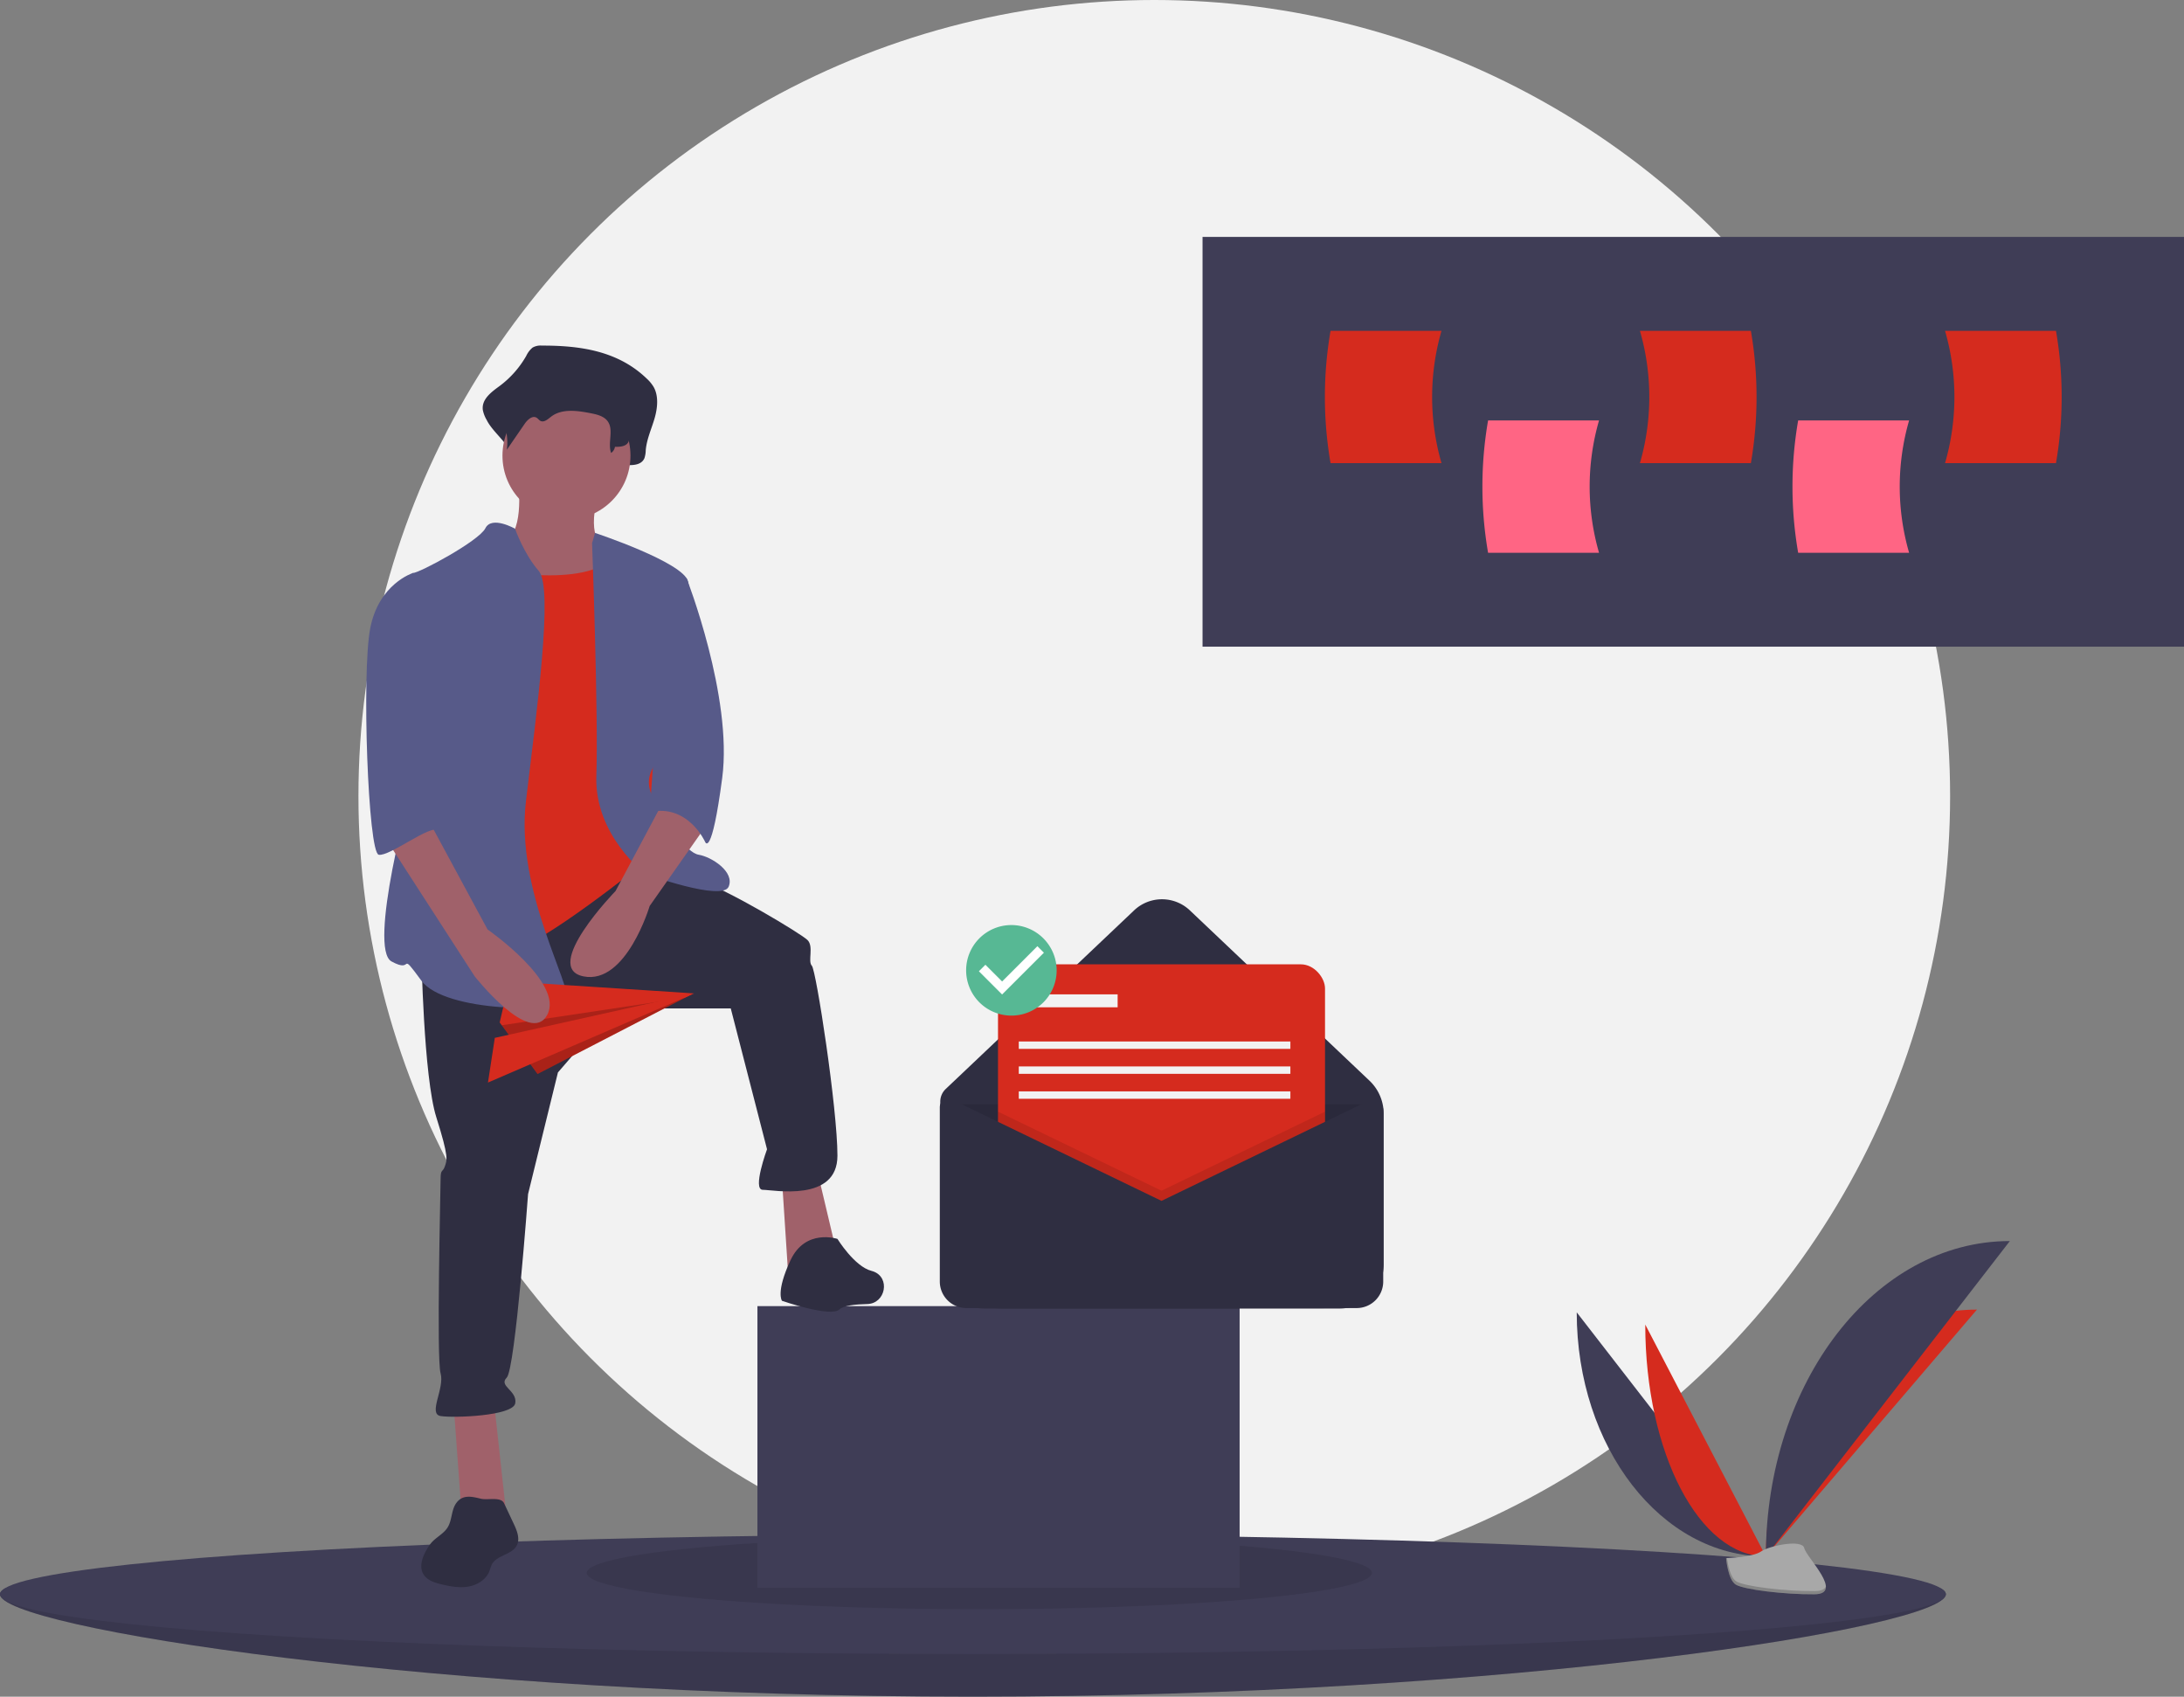 <svg id="e5dd2074-6f57-4137-8881-f8558dfe8bae" data-name="Layer 1" xmlns="http://www.w3.org/2000/svg" width="1023.623" height="795.001" viewBox="0 0 1023.623 795.001"><rect x="0" y="0" width="1023.623" height="795.001" fill="#808080" stroke="none"/><title>subscription</title><circle cx="541" cy="373" r="373" fill="#f2f2f2"/><path d="M1000.189,799.5c0,15.464-204.158,48-456,48s-456-32.536-456-48,204.158-8,456-8S1000.189,784.036,1000.189,799.5Z" transform="translate(-88.189 -52.5)" fill="#3f3d56"/><path d="M1000.189,799.5c0,15.464-204.158,48-456,48s-456-32.536-456-48,204.158-8,456-8S1000.189,784.036,1000.189,799.5Z" transform="translate(-88.189 -52.5)" opacity="0.1"/><ellipse cx="456" cy="747.001" rx="456" ry="28" fill="#3f3d56"/><ellipse cx="459" cy="737.001" rx="184" ry="17" opacity="0.1"/><path d="M827.189,667.412c0,63.204,39.651,114.348,88.652,114.348" transform="translate(-88.189 -52.5)" fill="#3f3d56"/><path d="M915.841,781.761c0-63.914,44.248-115.633,98.93-115.633" transform="translate(-88.189 -52.5)" fill="#D52B1E"/><path d="M859.309,673.142c0,60.037,25.285,108.619,56.532,108.619" transform="translate(-88.189 -52.5)" fill="#D52B1E"/><path d="M915.841,781.761c0-81.668,51.144-147.753,114.348-147.753" transform="translate(-88.189 -52.5)" fill="#3f3d56"/><path d="M897.19,782.567s12.572-.387,16.361-3.085,19.339-5.92,20.279-1.593,18.894,21.521,4.7,21.636-32.981-2.211-36.762-4.515S897.19,782.567,897.19,782.567Z" transform="translate(-88.189 -52.5)" fill="#a8a8a8"/><path d="M938.784,798.018c-14.194.115-32.981-2.211-36.762-4.514-2.88-1.754-4.028-8.049-4.412-10.953-.266.011-.42.016-.42.016s.796,10.14,4.578,12.443,22.568,4.629,36.762,4.514c4.097-.033,5.513-1.491,5.435-3.65C943.396,797.179,941.834,797.994,938.784,798.018Z" transform="translate(-88.189 -52.5)" opacity="0.2"/><rect x="355" y="612.001" width="226" height="132" fill="#3f3d56"/><path d="M716.107,665.627H549.487a20.602,20.602,0,0,1-20.602-20.602V568.688a8.162,8.162,0,0,1,2.547-5.923l88.292-83.694a19.003,19.003,0,0,1,26.146,0l84.182,79.798a21.334,21.334,0,0,1,6.657,15.483v70.674A20.602,20.602,0,0,1,716.107,665.627Z" transform="translate(-88.189 -52.5)" fill="#2f2e41"/><path d="M440.696,517.441H646.789a0,0,0,0,1,0,0v66.954a28.732,28.732,0,0,1-28.732,28.732h-148.628A28.732,28.732,0,0,1,440.696,584.395V517.441A0,0,0,0,1,440.696,517.441Z" opacity="0.1"/><path d="M528.668,564.962" transform="translate(-88.189 -52.5)" fill="none" stroke="#3f3d56" stroke-miterlimit="10"/><rect x="467.757" y="451.847" width="153.27" height="153.27" rx="11.336" fill="#D52B1E"/><polygon points="621.027 520.883 621.027 605.117 467.757 605.117 467.757 520.883 544.392 557.924 621.027 520.883" opacity="0.1"/><path d="M632.58,615.186,534.386,567.725a3.984,3.984,0,0,0-5.718,3.587v81.658a12.44,12.44,0,0,0,12.44,12.44h182.944a12.44,12.44,0,0,0,12.44-12.44V572.711a4.862,4.862,0,0,0-6.977-4.377Z" transform="translate(-88.189 -52.5)" fill="#2f2e41"/><rect x="480.962" y="465.918" width="42.864" height="6.062" fill="#f2f2f2"/><rect x="477.498" y="487.999" width="127.292" height="3.464" fill="#f2f2f2"/><rect x="477.498" y="499.69" width="127.292" height="3.464" fill="#f2f2f2"/><rect x="477.498" y="511.38" width="127.292" height="3.464" fill="#f2f2f2"/><ellipse cx="474.035" cy="454.26" rx="17.752" ry="17.784" fill="#fff"/><path d="M562.223,485.945a21.215,21.215,0,1,0,21.215,21.215A21.278,21.278,0,0,0,562.223,485.945Zm-4.355,32.527L546.995,507.599l3.05-3.05,7.833,7.833,16.534-16.534,3.05,3.05-19.594,19.573Z" transform="translate(-88.189 -52.5)" fill="#57b894"/><rect x="563.623" y="111.008" width="460" height="192" fill="#3f3d56"/><path d="M837.642,311.508h-52a181.872,181.872,0,0,1,0-62h52A111.559,111.559,0,0,0,837.642,311.508Z" transform="translate(-88.189 -52.5)" fill="#ff6584"/><path d="M982.973,311.508h-52a181.872,181.872,0,0,1,0-62h52A111.559,111.559,0,0,0,982.973,311.508Z" transform="translate(-88.189 -52.5)" fill="#ff6584"/><path d="M763.811,269.508h-52a181.872,181.872,0,0,1,0-62h52A111.559,111.559,0,0,0,763.811,269.508Z" transform="translate(-88.189 -52.5)" fill="#D52B1E"/><path d="M856.811,269.508h52a181.872,181.872,0,0,0,0-62h-52A111.559,111.559,0,0,1,856.811,269.508Z" transform="translate(-88.189 -52.5)" fill="#D52B1E"/><path d="M999.811,269.508h52a181.872,181.872,0,0,0,0-62h-52A111.559,111.559,0,0,1,999.811,269.508Z" transform="translate(-88.189 -52.5)" fill="#D52B1E"/><path d="M342.068,214.43a7.431,7.431,0,0,0-4.31.963,11.243,11.243,0,0,0-2.915,3.848,46.029,46.029,0,0,1-12.539,14.164c-3.726,2.729-8.463,6.133-7.825,11.165a15.091,15.091,0,0,0,1.816,4.713c3.437,6.938,12.817,12.3,11.894,20.218,3.415-5.717-1.153-8.544,2.262-14.261,1.626-2.723,4.451-5.796,6.907-4.086.822.572,1.362,1.599,2.218,2.102,2.043,1.199,4.215-1.093,6.024-2.716,6.235-5.597,15.101-4.131,22.859-2.387,3.663.823,7.686,1.903,9.851,5.404,2.847,4.603-2.705,9.573-4.107,14.777a2.835,2.835,0,0,0,3.043,3.529c2.328-.23,5.086-.418,5.223-1.439,2.929.104,6.518-.227,7.773-3.277a12.824,12.824,0,0,0,.602-3.73c.461-5.123,2.635-9.797,4.075-14.672s2.067-10.59-.364-14.913a17.256,17.256,0,0,0-3.185-3.871C377.574,216.611,359.438,214.41,342.068,214.43Z" transform="translate(-88.189 -52.5)" fill="#2f2e41"/><path d="M331.189,279.5s3,25-8,27,10,36,10,36l50,6-12-40s-8-3-3-23S331.189,279.5,331.189,279.5Z" transform="translate(-88.189 -52.5)" fill="#a0616a"/><polygon points="212.5 656.501 216.5 711.501 237.5 711.501 231.5 656.501 212.5 656.501" fill="#a0616a"/><polygon points="366.5 552.501 369.5 598.501 392.5 588.501 383.5 550.501 366.5 552.501" fill="#a0616a"/><path d="M285.689,499s1,58,7,77,5,20,4,23-2,1-2,6-2,84,0,91-6,19,0,20,34,0,35-6-8-8-4-12,10-86,10-86l14-57,26-30h55l17,66s-7,19-2,19,35,6,35-16-10-87-12-89,1-9-2-12-38-24-51-28-31.237-8.761-31.237-8.761Z" transform="translate(-88.189 -52.5)" fill="#2f2e41"/><path d="M480.689,633s-15-5-22,10-4,19-4,19,23,8,27,4c1.74-1.74,7.266-2.345,12.955-2.473,8.664-.194,10.969-12.451,2.786-15.306q-.366-.128-.741-.222C488.689,646,480.689,633,480.689,633Z" transform="translate(-88.189 -52.5)" fill="#2f2e41"/><circle cx="265.5" cy="213.501" r="30" fill="#a0616a"/><path d="M314.689,319s49,10,61-6,17,45,17,45l6,64-9,35s-47,38-62,41-38,5-38,5,7-111,7-113S314.689,319,314.689,319Z" transform="translate(-88.189 -52.5)" fill="#D52B1E"/><path d="M329.591,300.246s-10.902-6.245-13.902-.245-31,21-34,21,6,83,2,93-23,83-12,89,3-6,14,9,65,15,68,9-24-51-19-93,13-100,6-108S329.591,300.246,329.591,300.246Z" transform="translate(-88.189 -52.5)" fill="#575a89"/><path d="M365.689,307l1.393-4.794s41.607,13.794,43.607,22.794,1,72-6,77-17,13-10,25,15,25,21,26,17,8,14,15-39-6-39-6-24-18-23-46S365.689,307,365.689,307Z" transform="translate(-88.189 -52.5)" fill="#575a89"/><path d="M400.689,425l-24,45s-35,36-15,40,31-33,31-33l26-37Z" transform="translate(-88.189 -52.5)" fill="#a0616a"/><path d="M343.53,222.279a6.809,6.809,0,0,0-3.508.68,8.177,8.177,0,0,0-2.373,2.72,34.551,34.551,0,0,1-10.207,10.011c-3.033,1.929-6.889,4.335-6.37,7.892a9.868,9.868,0,0,0,1.478,3.331,26.203,26.203,0,0,1,3.184,16.332l8.34-12.122c1.324-1.924,3.624-4.096,5.622-2.888.669.405,1.109,1.13,1.805,1.485,1.663.847,3.432-.772,4.903-1.92,5.075-3.956,12.293-2.919,18.608-1.687,2.982.582,6.256,1.345,8.019,3.819,2.929,4.112-.129,10.053,1.58,14.803a4.364,4.364,0,0,0,1.806-2.882c2.384.074,5.306-.161,6.327-2.316a7.981,7.981,0,0,0,.49-2.636c.375-3.621,2.145-6.924,3.317-10.37s1.682-7.485-.296-10.54a12.754,12.754,0,0,0-2.592-2.736C372.433,223.821,357.669,222.265,343.53,222.279Z" transform="translate(-88.189 -52.5)" fill="#2f2e41"/><path d="M400.689,321l9.317,2.473s21.683,55.527,16.683,93.527-8,30-8,30-8-18-26-14Z" transform="translate(-88.189 -52.5)" fill="#575a89"/><path d="M302.074,756.732c-2.411,3.277-1.928,7.961-4.064,11.424-1.852,3.002-5.341,4.575-7.657,7.235a19.395,19.395,0,0,0-1.969,2.832c-2.148,3.599-3.895,8.211-1.779,11.829,1.702,2.91,5.28,4.048,8.561,4.823,4.147.98,8.456,1.764,12.651,1.015s8.295-3.318,9.791-7.308a28.23,28.23,0,0,1,1.047-2.954c2.274-4.476,9.406-4.525,11.733-8.974,1.629-3.113.132-6.877-1.365-10.056l-4.57-9.71c-1.517-3.222-7.665-1.369-10.87-2.141C309.403,753.74,305.081,752.631,302.074,756.732Z" transform="translate(-88.189 -52.5)" fill="#2f2e41"/><polygon points="234.202 479.085 251.934 503.23 321.083 467.503 325.072 465.451 238.676 459.871 234.202 479.085" fill="#D52B1E"/><polygon points="235.165 480.395 251.934 503.23 321.083 467.503 235.165 480.395" opacity="0.2"/><polygon points="228.704 507.245 231.911 486.306 325.42 465.471 228.704 507.245" fill="#D52B1E"/><path d="M268.689,445l42,65s26,33,34,18-28-40-28-40l-27-50Z" transform="translate(-88.189 -52.5)" fill="#a0616a"/><path d="M289.689,323l-8-2s-16,5-20,26-1,105,4,106,24.695-14.626,27.847-11.313-6.847-13.687-3.847-22.687S289.689,323,289.689,323Z" transform="translate(-88.189 -52.5)" fill="#575a89"/></svg>